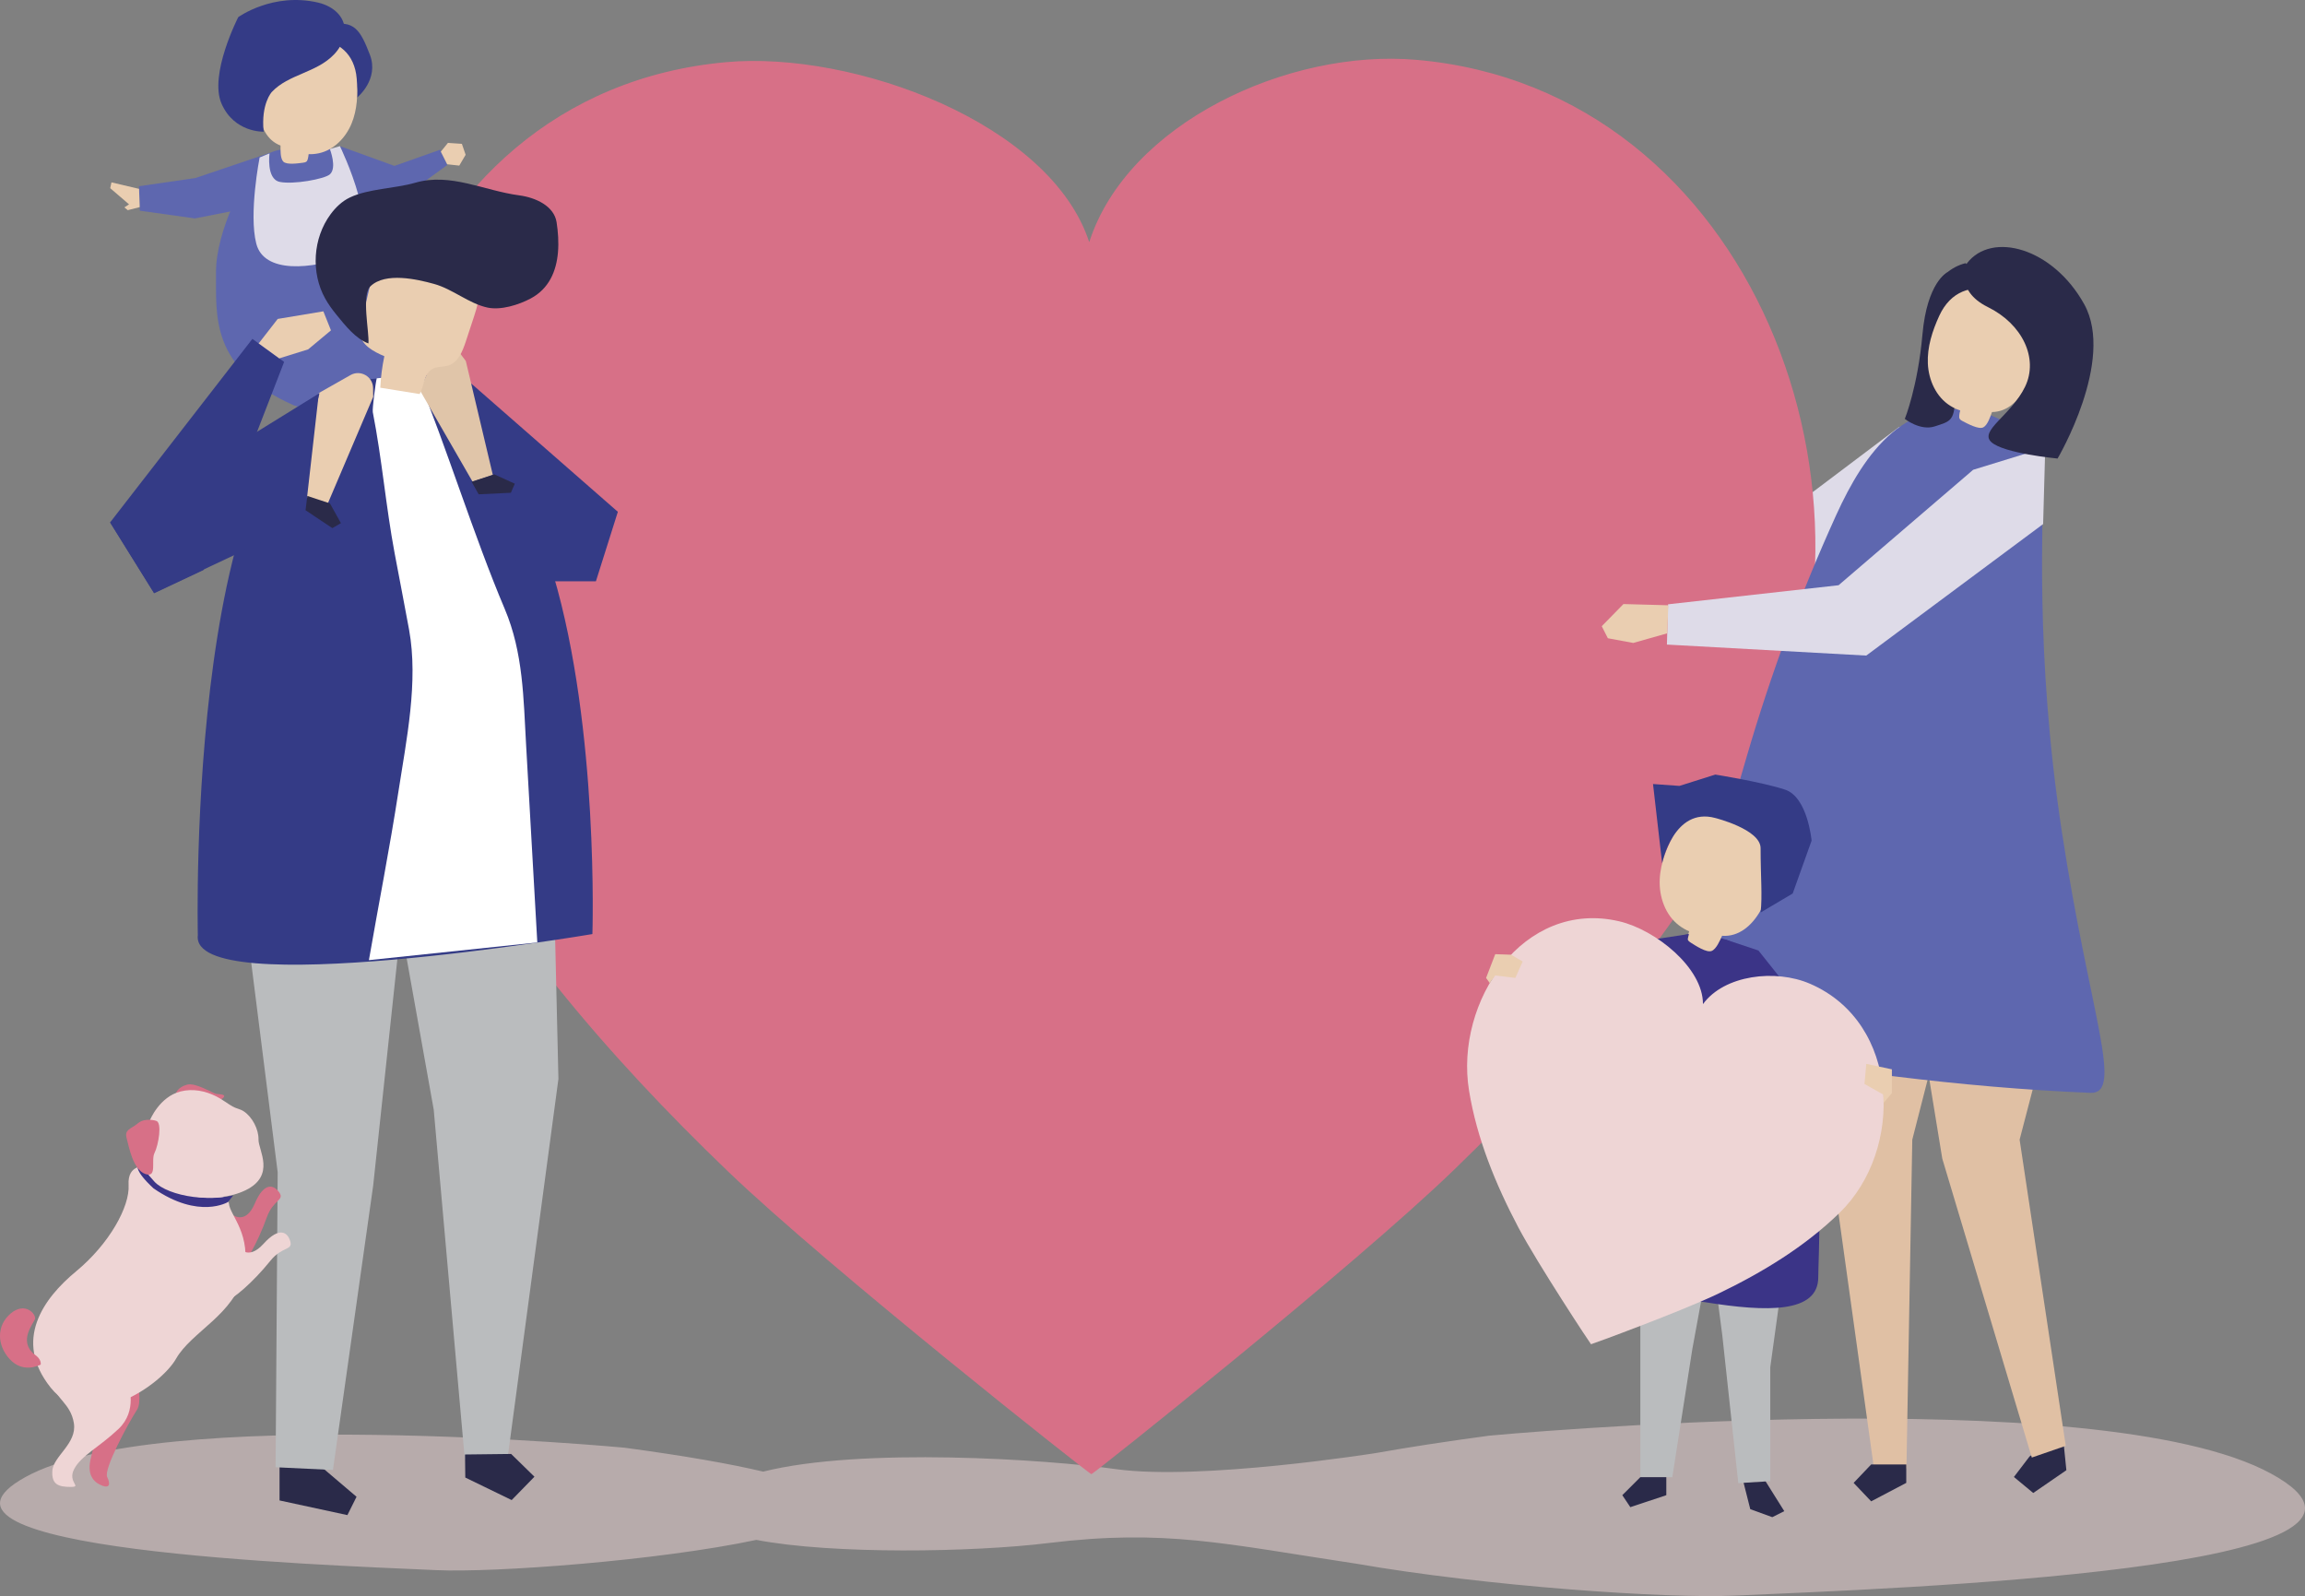 <?xml version="1.0" encoding="utf-8"?>
<!-- Generator: Adobe Illustrator 16.0.0, SVG Export Plug-In . SVG Version: 6.00 Build 0)  -->
<!DOCTYPE svg PUBLIC "-//W3C//DTD SVG 1.1//EN" "http://www.w3.org/Graphics/SVG/1.1/DTD/svg11.dtd">
<svg version="1.1" id="Layer_1" xmlns="http://www.w3.org/2000/svg" xmlns:xlink="http://www.w3.org/1999/xlink" x="0px" y="0px"
	 width="153.016px" height="105.956px" viewBox="0 0 153.016 105.956" enable-background="new 0 0 153.016 105.956"
	 xml:space="preserve">
<rect x="0" y="0" width="153.016" height="105.956" fill="#808080" stroke="none"/>
<g>
	<g opacity="0.5">
		<g>
			<defs>
				<rect id="SVGID_1_" x="0.001" y="94.172" width="153.014" height="11.783"/>
			</defs>
			<clipPath id="SVGID_2_">
				<use xlink:href="#SVGID_1_"  overflow="visible"/>
			</clipPath>
			<path clip-path="url(#SVGID_2_)" fill="#EED5D5" d="M150.792,97.84c-11.539-6.342-51.93-2.536-51.93-2.536
				c-2.883,0.388-5.369,0.771-7.496,1.15c0,0-11.69,1.861-17.315,1.068c-4.503-0.634-16.856-1.471-23.386,0.17
				c-2.177-0.516-5.192-1.048-9.213-1.589c0,0-30.915-2.913-39.749,1.941c-8.833,4.854,19.212,5.824,27.273,6.188
				c3.855,0.174,14.705-0.624,21.234-2.008c5.089,0.975,14.369,0.822,19.369,0.211c7.788-0.951,11.698,0.051,20.485,1.373
				c8.565,1.492,20.555,2.32,25.1,2.115C125.692,105.45,162.333,104.181,150.792,97.84"/>
		</g>
	</g>
	<polygon fill="#DEDBE8" points="126.036,28.37 117.829,34.556 110.885,35.818 110.885,38.343 121.071,37.533 130.454,32.663 
		128.687,27.411 	"/>
	<path fill="#D77087" d="M94.02,3.971c-8.496-0.738-19.176,4.212-21.712,12.105C69.743,8.191,56.703,3.359,48.209,4.126
		C25.796,6.151,18.255,33.355,27.792,51.622c5.132,9.832,12.498,18.424,20.531,26.136c6.728,6.458,24.074,20.15,24.127,20.104
		c0.053,0.047,17.35-13.705,24.055-20.188c8.007-7.74,15.343-16.356,20.441-26.207C126.419,33.167,116.439,5.917,94.02,3.971"/>
	<path fill="#5E67AF" d="M18.737,9.917c0,0-1.099,0.107-1.742,0.912c-0.643,0.804-2.679,4.452-2.656,7.283s-0.414,6.349,5.185,8.802
		c2.789,0.91,2.852-1.588,5.083-1.74c2.23-0.15,4.157,0.628,3.852-2.84c-0.306-3.467-2.494-4.25-3.708-8.12
		C23.537,10.343,21.626,8.779,18.737,9.917"/>
	<polygon fill="#5E67AF" points="17.933,10.14 12.971,11.818 9.227,12.362 9.282,13.987 12.937,14.5 16.865,13.727 	"/>
	<polygon fill="#5E67AF" points="22.564,9.702 26.183,11.013 29.219,9.939 29.689,10.956 26.827,13.032 23.961,13.227 	"/>
	<path fill="#343B86" d="M21.644,2.729c0,0,2.266,1.493,2.06,3.748c0,0,1.485-1.191,0.848-2.85
		c-0.636-1.659-1.061-2.312-2.631-1.962C20.35,2.016,21.644,2.729,21.644,2.729"/>
	<path fill="#EACEB1" d="M23.68,5.221c-0.275-3.36-4.444-3.224-5.904-0.682c-0.831,1.446-0.987,4.427,0.847,5.123
		c-0.002,0.294-0.022,0.845,0.18,1.063c0.219,0.237,0.999,0.116,1.304,0.078c0.085-0.01,0.173-0.025,0.239-0.078
		c0.083-0.068,0.117-0.267,0.142-0.49c0.22,0.008,0.448-0.011,0.684-0.062c0.989-0.213,1.775-1.026,2.163-1.962
		C23.723,7.276,23.763,6.231,23.68,5.221"/>
	<path fill="#343B86" d="M22.174,3.614c-1.168,1.225-3.02,1.304-4.132,2.494c0,0-0.727,0.778-0.54,2.632
		c0,0-1.942,0.082-2.793-1.853c-0.852-1.935,1.108-5.749,1.108-5.749s2.298-1.671,5.312-0.963c1.023,0.241,1.944,1.011,1.721,2.176
		C22.753,2.849,22.507,3.265,22.174,3.614"/>
	<path fill="#DEDBE8" d="M17.892,10.182c0,0-0.229,1.699,0.671,1.891c0.9,0.192,2.975-0.186,3.333-0.498
		c0.495-0.431,0.001-1.681,0.001-1.681l0.668-0.192c0,0,3.088,6.306,0.601,7.253c-2.488,0.947-5.637,1.215-6.152-0.777
		s0.221-5.724,0.221-5.724L17.892,10.182z"/>
	<polygon fill="#EACEB1" points="9.232,12.538 7.399,12.106 7.316,12.492 8.566,13.565 8.254,13.768 8.483,13.952 9.274,13.749 	"/>
	<polygon fill="#EACEB1" points="29.263,10.07 29.735,9.486 30.662,9.55 30.911,10.275 30.489,10.993 29.687,10.905 	"/>
	<polygon fill="#BABCBE" points="36.613,52.087 37.071,71.622 33.688,96.858 30.857,96.891 28.793,73.667 24.644,50.468 	"/>
	<polygon fill="#2A2A49" points="30.87,96.554 30.888,98.085 33.967,99.58 35.479,98.03 33.931,96.518 	"/>
	<polygon fill="#2A2A49" points="21.235,97.292 23.669,99.361 23.062,100.578 18.558,99.605 18.558,97.292 	"/>
	<polygon fill="#BABCBE" points="26.796,59.772 24.773,78.707 22.103,97.582 18.295,97.401 18.434,77.821 16.142,59.66 
		21.525,57.152 	"/>
	<path fill="#343B86" d="M29.041,24.96c0,0,4.702,3.11,7.691,13.193c3.043,10.27,2.594,23.854,2.594,23.854
		s-26.747,4.527-26.193,0.072c0,0-0.884-35.983,10.984-36.867C24.657,25.172,28.75,24.736,29.041,24.96"/>
	<path fill="#FFFFFF" d="M27.668,24.875c2.018,4.92,3.767,10.655,5.84,15.552c1.229,2.902,1.242,5.934,1.417,9.023
		c0.174,3.072,0.348,6.146,0.523,9.218c0.073,1.298,0.147,2.597,0.221,3.895L24.49,63.737c0.644-3.723,1.38-7.429,1.955-11.163
		c0.53-3.442,1.343-7.309,0.71-10.78c-0.308-1.69-0.642-3.378-0.958-5.068c-0.581-3.099-0.841-6.271-1.449-9.366
		c-0.042-0.216,0.194-2.031,0.263-2.248L27.668,24.875z"/>
	<polygon fill="#343B86" points="29.003,24.875 31.309,25.482 41.016,33.976 39.56,38.587 34.827,38.587 	"/>
	<polygon fill="#2A2A49" points="137.052,96.386 137.175,97.598 134.976,99.11 133.692,98.047 134.731,96.685 136.929,95.174 	"/>
	<polygon fill="#E0C0A4" points="136.997,59.325 137.369,63.005 134.071,75.655 137.134,95.98 134.88,96.757 128.937,76.914 
		127.994,71.142 128.028,58.92 	"/>
	<polygon fill="#E0C0A4" points="119.663,63.427 124.403,97.486 126.558,97.486 126.946,75.655 130.868,60.332 	"/>
	<polygon fill="#2A2A49" points="126.546,97.216 126.546,98.439 124.216,99.664 123.052,98.439 124.216,97.216 	"/>
	<path fill="#5E67AF" d="M136.878,55.232c-1.84-12.094-1.184-20.901-1.279-23.319c-0.095-2.419-1.792-3.674-1.793-3.674
		c-0.744-0.166-1.393-0.646-2.145-0.835c-5.09-1.28-7.864,2.605-9.77,6.796c-2.347,5.163-4.318,10.498-5.912,15.94
		c-1.398,4.776-2.801,9.597-3.388,14.554c-0.241,2.046-0.444,3.984,1.795,4.888c3.569,1.438,7.579,1.406,11.349,1.867
		c4.33,0.53,8.664,0.917,13.023,1.098C141.034,72.642,138.718,67.326,136.878,55.232"/>
	<path fill="#EACEB1" d="M24.768,25.763l0.007,0.581l-3.048,7.157l-1.348-0.446l0.789-6.966l2.097-1.189
		C23.931,24.521,24.759,24.998,24.768,25.763"/>
	<polygon fill="#2A2A49" points="21.904,33.419 22.632,34.729 22.063,35.058 20.283,33.871 20.401,32.921 	"/>
	<path fill="#E0C5A9" d="M30.573,23.5l0.35,0.464l1.794,7.569l-1.348,0.44l-3.5-6.074l0.982-2.203
		C29.162,22.998,30.111,22.888,30.573,23.5"/>
	<polygon fill="#2A2A49" points="32.812,31.488 34.175,32.11 33.913,32.712 31.775,32.814 31.307,31.98 	"/>
	<path fill="#EACEB1" d="M27.858,26.158c-0.871-0.141-1.742-0.28-2.614-0.421c0.034-0.703,0.125-1.403,0.27-2.091
		c-0.714-0.303-1.535-0.738-1.616-1.51c-0.026-0.244,0.031-0.486,0.087-0.725c0.232-0.982,0.464-1.966,0.696-2.949
		c0.081-0.341,0.165-0.69,0.37-0.974c0.36-0.496,1.01-0.684,1.619-0.752c1.555-0.173,3.211,0.262,4.343,1.342
		c0.301,0.288,0.569,0.628,0.685,1.028c0.179,0.615-0.023,1.271-0.223,1.882c-0.185,0.563-0.37,1.126-0.555,1.688
		c-0.213,0.647-0.508,1.381-1.157,1.588c-0.344,0.111-0.74,0.049-1.056,0.225C28.149,24.798,28.172,25.603,27.858,26.158"/>
	<path fill="#2A2A49" d="M37.04,16.757c0.059-0.68,0.006-1.375-0.091-2.005c-0.168-1.082-1.397-1.64-2.483-1.784
		c-2.344-0.31-4.55-1.518-6.901-0.837c-1.344,0.389-3.116,0.392-4.347,0.983c-0.514,0.246-0.937,0.654-1.275,1.113
		c-1.172,1.589-1.316,3.87-0.354,5.594c0.215,0.388,0.48,0.746,0.76,1.089c0.579,0.711,1.271,1.587,2.109,1.888
		c0.067-0.762-0.482-3.212,0.142-3.802c0.991-0.937,3.074-0.464,4.214-0.148c1.243,0.343,2.311,1.304,3.548,1.57
		c0.89,0.19,2.063-0.179,2.855-0.597C36.458,19.167,36.933,17.986,37.04,16.757"/>
	<polygon fill="#343B86" points="21.213,26.097 7.325,34.681 10.229,39.354 18.814,35.314 	"/>
	<polygon fill="#343B86" points="16.755,22.496 7.305,34.685 10.229,39.384 13.512,37.839 18.862,24.024 	"/>
	<polygon fill="#EACEB1" points="17.172,22.798 18.436,21.172 21.466,20.667 21.971,21.93 20.456,23.193 18.538,23.79 	"/>
	<path fill="#D77087" d="M15.391,80.614c0,0,0.896,0.755,1.519-0.712s1.273-1.257,1.633-0.739c0.361,0.519-0.412,0.483-0.825,1.634
		c-0.657,1.836-1.535,3.242-1.851,3.436c-0.316,0.192-1.277,0.659-1.297,1.384c-0.019,0.725-0.934-2.191-0.846-2.331
		C13.812,83.144,15.391,80.614,15.391,80.614"/>
	<path fill="#EED5D5" d="M15.818,82.75c0,0,0.599,1.007,1.669-0.175c1.069-1.183,1.614-0.771,1.785-0.163
		c0.17,0.608-0.548,0.321-1.315,1.273c-1.223,1.52-2.513,2.56-2.875,2.639c-0.362,0.079-1.423,0.204-1.679,0.883
		c-0.256,0.678-0.164-2.376-0.035-2.48C13.496,84.624,15.818,82.75,15.818,82.75"/>
	<path fill="#D77087" d="M8.475,89.324c0,0,1.208,3.352,0.617,4.267c-0.591,0.914-2.223,3.943-1.976,4.457
		c0.248,0.513,0.12,0.745-0.318,0.58s-1.045-0.573-0.794-1.719c0.251-1.146,0.755-2.479,0.377-3.441
		c-0.378-0.962,0.466-3.797,0.466-3.797L8.475,89.324z"/>
	<path fill="#EED5D5" d="M9.696,77.429c0,0-1.247-0.193-1.159,1.229c0.089,1.423-1.262,3.9-3.483,5.737
		c-2.171,1.795-4.202,4.578-1.686,7.725c2.517,3.147,7.293-0.122,8.32-1.923c1.026-1.801,3.889-2.945,4.476-5.605
		c0.587-2.661-0.898-3.882-0.969-4.707C15.125,79.06,9.696,77.429,9.696,77.429"/>
	<path fill="#EED5D5" d="M8.518,91.921c0,0,0.643,1.716-0.649,2.936c-1.291,1.221-2.48,1.773-2.945,2.662
		c-0.465,0.887,0.553,1.188-0.222,1.187s-1.295-0.12-1.226-1.082c0.069-0.961,1.643-1.797,1.429-3.144
		c-0.213-1.347-1.25-1.622-1.371-2.615s2.945-2.661,2.945-2.661l2.226,2.786L8.518,91.921z"/>
	<path fill="#D77087" d="M2.7,90.587c-0.191,0.087-1.192,0.566-2.049-0.355c-0.856-0.921-0.902-2.235,0.064-3.043
		c0.967-0.809,1.697,0.067,1.609,0.365c-0.087,0.3-1.128,1.448-0.052,2.347C2.792,90.232,2.7,90.587,2.7,90.587"/>
	<path fill="#3B3487" d="M15.481,79.356l-0.34,0.435c0,0-1.923,1.188-4.952-0.905c-1.282-1.19-1.042-1.502-1.042-1.502l0.56-0.013
		C9.708,77.371,11.449,80.222,15.481,79.356"/>
	<path fill="#D77087" d="M11.695,72.533c0,0,0.131-0.37,0.72-0.528c0.59-0.159,1.729,0.59,1.966,0.616
		c0.238,0.024,0.796,0.024,0.315,0.354C14.216,73.304,12.101,73.071,11.695,72.533"/>
	<path fill="#EED5D5" d="M9.969,74.329c0,0,0.624-1.521,2.01-1.873c0.819-0.207,1.639-0.044,2.384,0.329
		c0.379,0.19,0.706,0.452,1.069,0.663c0.242,0.141,0.506,0.166,0.747,0.324c0.569,0.375,0.999,1.197,0.982,1.878
		c-0.018,0.682,1.168,2.378-0.858,3.363c-2.026,0.983-5.176,0.39-6.052-0.572C9.374,77.479,8.557,76.487,9.969,74.329"/>
	<path fill="#D77087" d="M10.355,74.401c0,0-0.73-0.229-1.197,0.165c-0.466,0.393-0.911,0.401-0.752,0.991
		c0.159,0.589,0.423,2.095,1.243,2.376c0.819,0.282,0.354-0.896,0.611-1.403C10.518,76.022,10.786,74.487,10.355,74.401"/>
	<polygon fill="#BABCBE" points="108.892,83.99 108.892,98.06 111.016,98.06 112.343,89.565 113.538,83.061 	"/>
	<polygon fill="#BABCBE" points="113.537,82.53 114.333,88.636 115.396,98.458 117.519,98.325 117.519,90.76 118.581,83.061 	"/>
	<path fill="#3B3487" d="M112.542,62.022c0,0-2.258-0.397-3.187,3.054s-3.45,13.539-3.583,18.848
		c-0.133,5.311,3.318,1.859,7.434,2.522c4.113,0.664,7.498,0.729,7.498-1.659C120.704,82.397,122.165,62.088,112.542,62.022"/>
	<path fill="#EACEB1" d="M111.246,55.164c1.88-3.314,6.091-1.195,6.38,2.107c0.163,1.878-1.094,5.009-3.306,4.85
		c-0.138,0.304-0.379,0.878-0.69,1.006c-0.336,0.139-1.08-0.356-1.373-0.541c-0.082-0.05-0.166-0.107-0.209-0.193
		c-0.053-0.108,0.008-0.33,0.088-0.57c-0.229-0.096-0.455-0.224-0.672-0.388c-0.912-0.689-1.332-1.897-1.285-3.041
		S110.681,56.159,111.246,55.164"/>
	<path fill="#343B86" d="M113.87,54.302c0,0,3.006,0.752,3.006,2.004c0,1.885,0.127,3.148,0,4.269l2.131-1.261l1.254-3.508
		c0,0-0.252-2.883-1.756-3.385c-1.502-0.501-4.635-1.002-4.635-1.002l-2.382,0.752l-1.754-0.125l0.606,5.262
		C110.341,57.308,111.112,53.55,113.87,54.302"/>
	<polygon fill="#2A2A49" points="108.892,98.06 107.696,99.255 108.228,100.051 110.617,99.255 110.617,98.06 	"/>
	<polygon fill="#2A2A49" points="115.749,98.436 116.191,100.184 117.652,100.715 118.448,100.316 117.212,98.345 	"/>
	<polygon fill="#3B3487" points="114.515,62.36 116.733,63.098 120.981,68.438 125.228,71.107 124.378,72.806 118.554,71.107 	"/>
	<polygon fill="#3B3487" points="112.122,62.006 109.696,62.371 104.6,65.889 100.11,63.583 98.896,65.162 104.356,69.529 
		110.667,67.224 	"/>
	<polygon fill="#DEDBE8" points="135.632,34.789 123.89,43.52 110.657,42.789 110.733,40.116 122.052,38.85 130.988,31.186 
		135.772,29.714 	"/>
	<polygon fill="#EACEB1" points="110.751,40.18 107.772,40.099 106.331,41.57 106.736,42.369 108.421,42.681 110.679,42.042 	"/>
	<path fill="#2A2A49" d="M129.269,18.082c0,0-1.34,0.635-1.648,4.119c-0.31,3.484-1.172,5.607-1.172,5.607s1.023,0.812,1.992,0.496
		c0.969-0.316,1.309-0.344,1.333-1.785c0.024-1.44,1.011-8.096,1.011-8.096L129.269,18.082z"/>
	<path fill="#2A2A49" d="M131.749,19.902c-1.359,0.033-2.655,0.964-3.121,2.244c-0.535-0.822-0.643-1.908-0.279-2.82
		c0.361-0.912,1.186-1.626,2.139-1.856c0.684,0.615,1.112,1.511,1.162,2.431L131.749,19.902z"/>
	<path fill="#EACEB1" d="M128.735,20.966c1.521-3.315,5.713-1.636,6.258,1.49c0.31,1.778-0.633,4.869-2.756,4.898
		c-0.107,0.3-0.291,0.867-0.578,1.015c-0.309,0.16-1.059-0.252-1.354-0.403c-0.082-0.041-0.167-0.088-0.215-0.168
		c-0.06-0.1-0.021-0.315,0.037-0.551c-0.226-0.074-0.451-0.177-0.672-0.316c-0.927-0.582-1.427-1.699-1.476-2.795
		S128.278,21.962,128.735,20.966"/>
	<path fill="#2A2A49" d="M130.573,17.481c0,0-0.889,1.782,1.393,2.905s3.378,3.399,2.467,5.287c-0.911,1.89-3.059,2.914-2.244,3.672
		c0.813,0.759,4.402,1.095,4.402,1.095s3.842-6.503,1.767-10.246S132.22,15.33,130.573,17.481"/>
	<path fill="#EED5D5" d="M120.146,65.3c-2.277-0.979-5.675-0.589-7.096,1.357c0.013-2.41-3.145-4.935-5.559-5.498
		c-6.367-1.488-10.933,5.329-9.97,11.24c0.519,3.181,1.765,6.224,3.276,9.086c1.268,2.396,4.803,7.758,4.822,7.75
		c0.01,0.017,6.038-2.197,8.48-3.373c2.915-1.404,5.727-3.112,8.033-5.364C126.419,76.315,126.153,67.885,120.146,65.3"/>
	<polygon fill="#EACEB1" points="100.31,63.377 99.261,63.341 98.653,64.918 98.896,65.258 99.261,64.756 100.596,64.918 
		101.081,63.827 	"/>
	<polygon fill="#EACEB1" points="125.592,72.563 125.045,73.21 125.026,72.664 123.771,71.956 123.893,70.622 125.592,70.986 	"/>
</g>
</svg>

